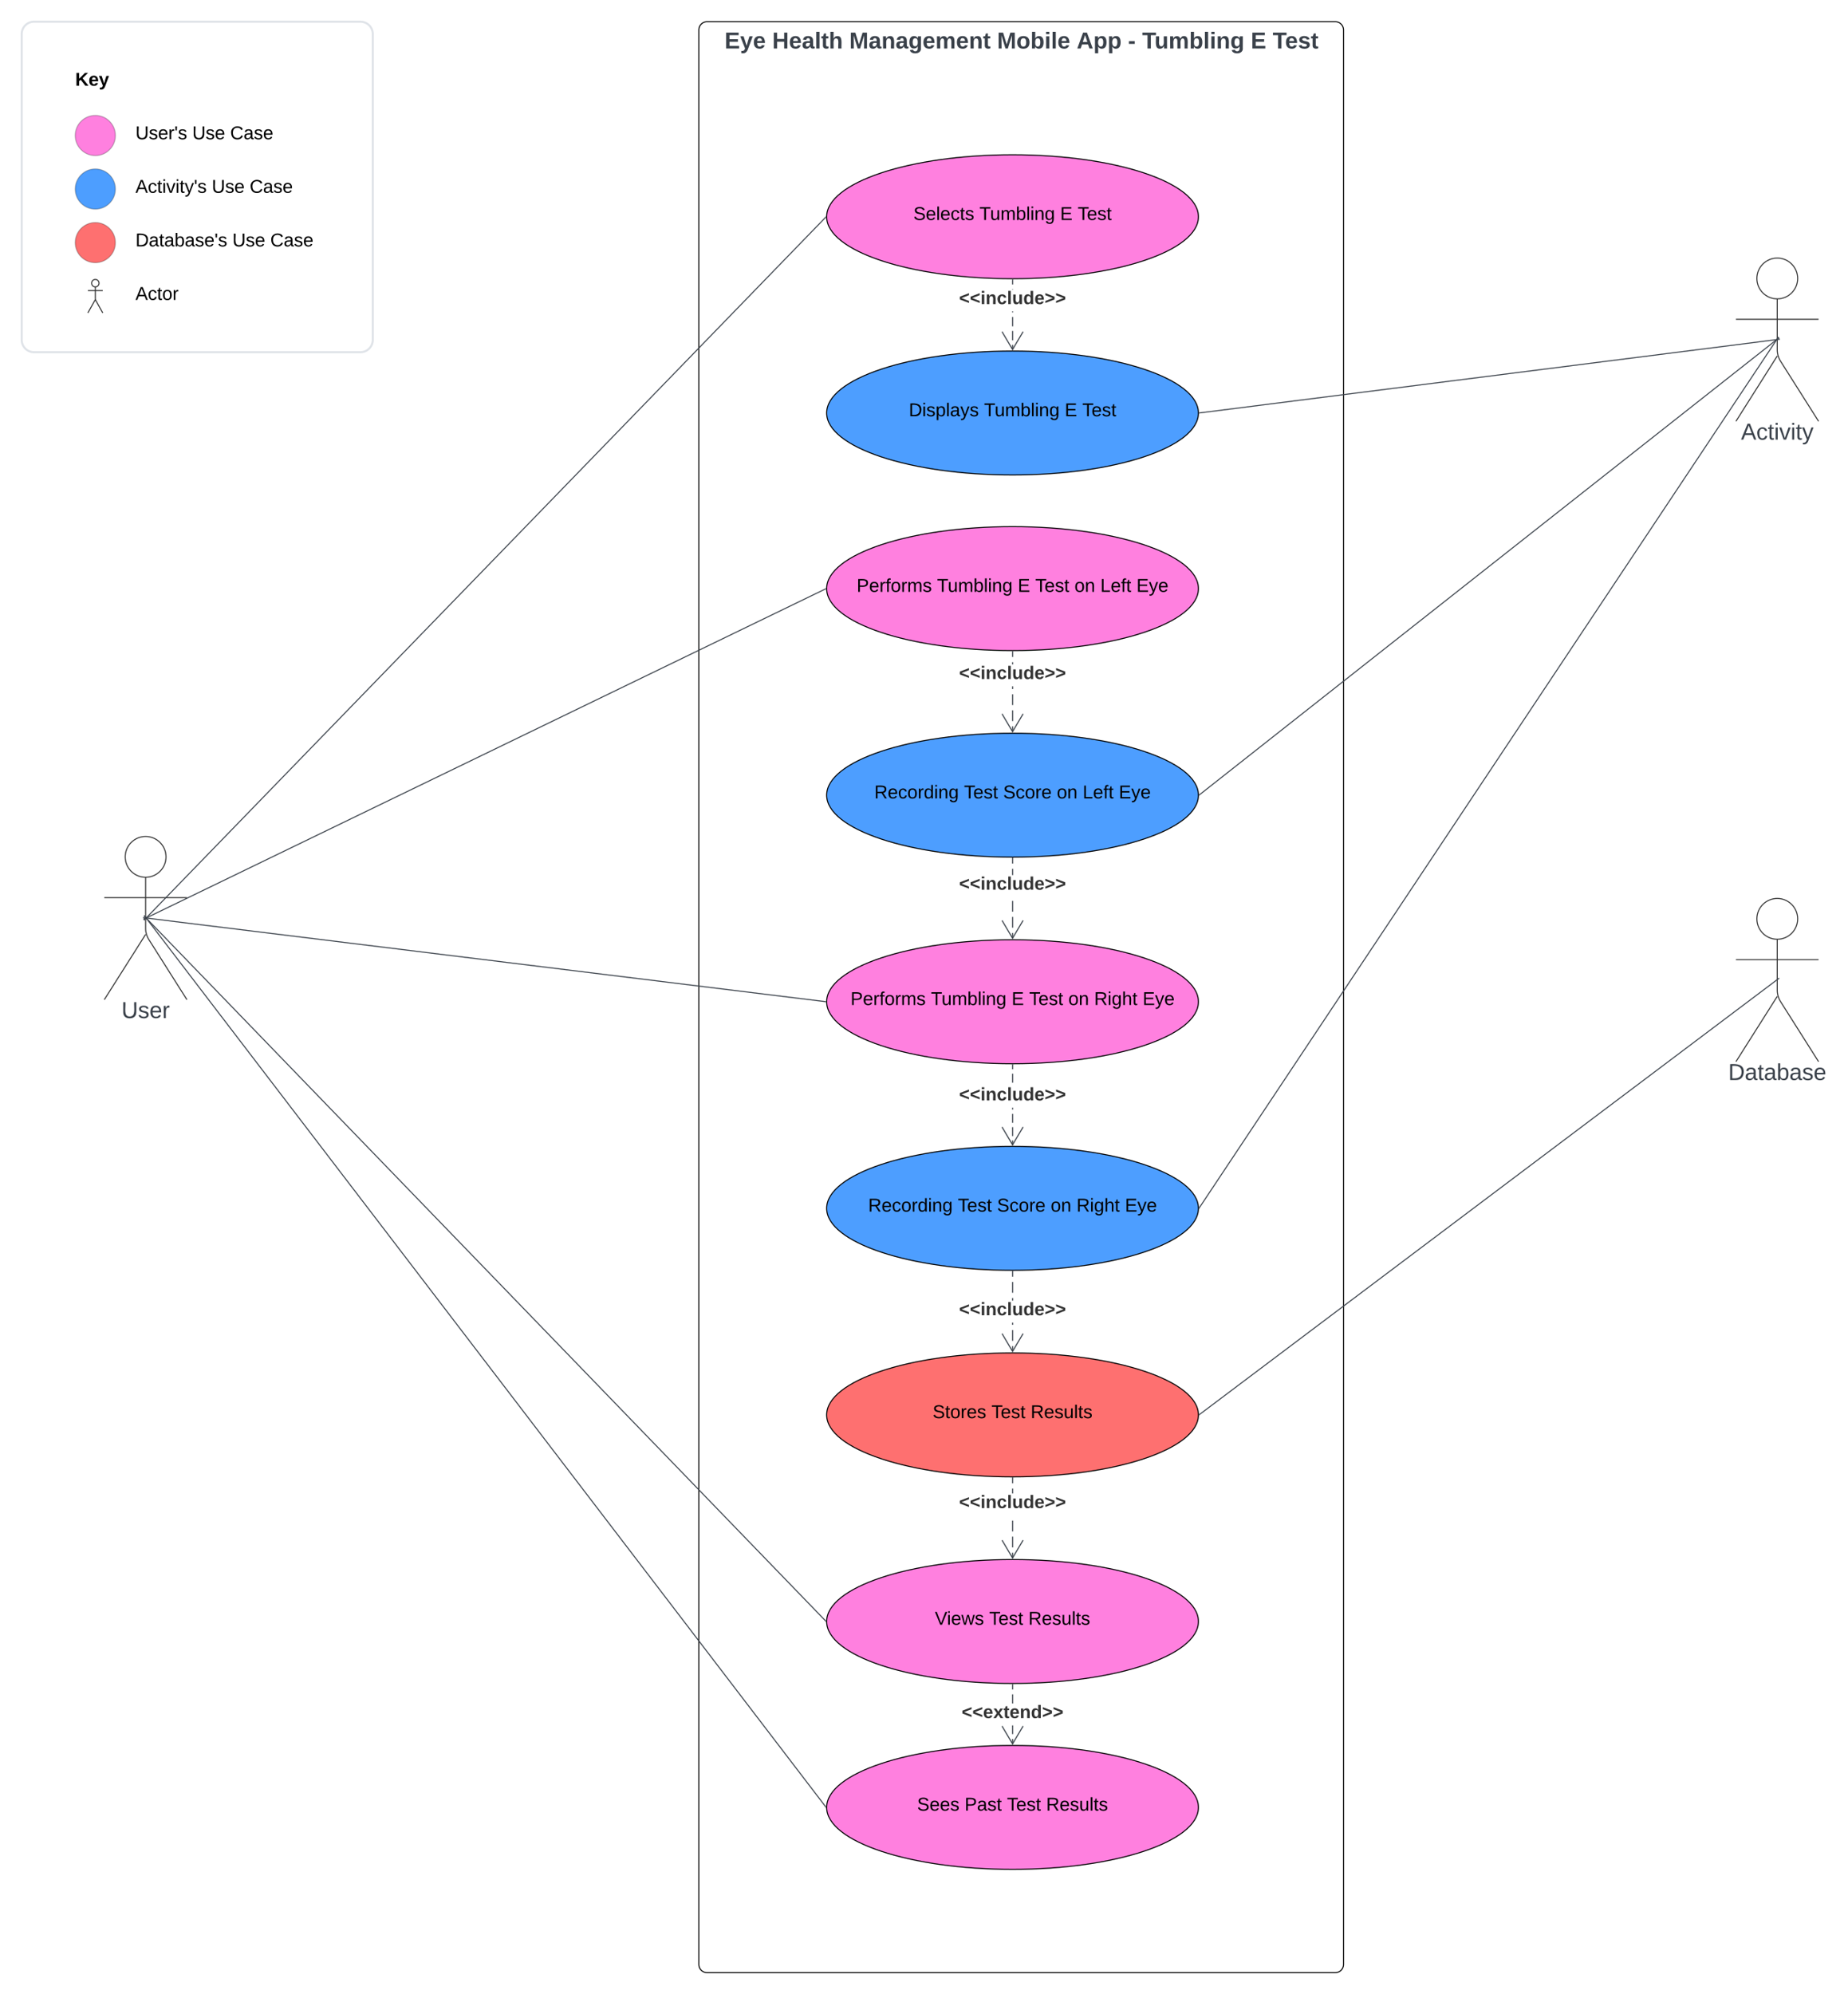 <svg xmlns="http://www.w3.org/2000/svg" xmlns:xlink="http://www.w3.org/1999/xlink" xmlns:lucid="lucid" width="1789.5" height="1930.36"><g transform="translate(961 609.858)" lucid:page-tab-id="v9V7kGgJf76E"><path d="M-1000-1000h2000v2500h-2000z" fill="#fff"/><path d="M-284.3-580.86a8 8 0 0 1 8-8H332a8 8 0 0 1 8 8V1292a8 8 0 0 1-8 8h-608.3a8 8 0 0 1-8-8z" stroke="#000" fill-opacity="0"/><use xlink:href="#a" transform="matrix(1,0,0,1,-276.286,-580.858) translate(16.962 17.956)"/><use xlink:href="#b" transform="matrix(1,0,0,1,-276.286,-580.858) translate(63.098 17.956)"/><use xlink:href="#c" transform="matrix(1,0,0,1,-276.286,-580.858) translate(137.725 17.956)"/><use xlink:href="#d" transform="matrix(1,0,0,1,-276.286,-580.858) translate(280.809 17.956)"/><use xlink:href="#e" transform="matrix(1,0,0,1,-276.286,-580.858) translate(357.93 17.956)"/><use xlink:href="#f" transform="matrix(1,0,0,1,-276.286,-580.858) translate(407.62 17.956)"/><use xlink:href="#g" transform="matrix(1,0,0,1,-276.286,-580.858) translate(421.273 17.956)"/><use xlink:href="#h" transform="matrix(1,0,0,1,-276.286,-580.858) translate(526.513 17.956)"/><use xlink:href="#i" transform="matrix(1,0,0,1,-276.286,-580.858) translate(547.71 17.956)"/><path d="M-800.25 219.75c0 10.9-8.84 19.75-19.75 19.75-10.9 0-19.75-8.84-19.75-19.75 0-10.9 8.84-19.75 19.75-19.75 10.9 0 19.75 8.84 19.75 19.75z" stroke="#333" fill="#fff"/><path d="M-820 239.5v49.3a20.7 20.7 0 0 0 3.2 11.07L-780 358m-40-63.2l-40 63.2m0-98.75h80" stroke="#333" fill="none"/><path d="M-860 206a6 6 0 0 1 6-6h68a6 6 0 0 1 6 6v168a6 6 0 0 1-6 6h-68a6 6 0 0 1-6-6z" fill="none"/><use xlink:href="#j" transform="matrix(1,0,0,1,-940,358) translate(96.605 17.778)"/><path d="M-940-576.86a12 12 0 0 1 12-12h316a12 12 0 0 1 12 12v296a12 12 0 0 1-12 12h-316a12 12 0 0 1-12-12z" stroke="#dfe3e8" stroke-width="2" fill="#fff"/><path d="M-849.26-478.67c0 10.74-8.7 19.45-19.44 19.45-10.74 0-19.45-8.7-19.45-19.45 0-10.74 8.7-19.44 19.45-19.44 10.74 0 19.44 8.7 19.44 19.43z" stroke="#000" stroke-opacity=".25" fill="#ff80df"/><path d="M-849.26-426.8c0 10.72-8.7 19.43-19.44 19.43-10.74 0-19.45-8.7-19.45-19.44 0-10.75 8.7-19.46 19.45-19.46 10.74 0 19.44 8.7 19.44 19.44z" stroke="#000" stroke-opacity=".25" fill="#4d9eff"/><path d="M-849.26-374.96c0 10.74-8.7 19.44-19.44 19.44-10.74 0-19.45-8.7-19.45-19.44 0-10.74 8.7-19.45 19.45-19.45 10.74 0 19.44 8.7 19.44 19.44z" stroke="#000" stroke-opacity=".25" fill="#fe7070"/><path d="M-865.1-335.7c0 1.98-1.6 3.6-3.6 3.6s-3.6-1.62-3.6-3.6c0-2 1.6-3.6 3.6-3.6s3.6 1.6 3.6 3.6z" stroke="#333" fill="#fff"/><path d="M-868.7-332.1v11.15c0 .75.16 1.38.52 2.03l6.68 12.02m-7.2-12.97l-7.2 12.97m0-21.6h14.4" stroke="#333" fill="none"/><path d="M-875.9-338.23c0-.6.48-1.08 1.08-1.08h12.24c.6 0 1.08.47 1.08 1.07v30.25c0 .6-.48 1.08-1.08 1.08h-12.24c-.6 0-1.08-.5-1.08-1.08z" fill="none"/><use xlink:href="#k" transform="matrix(1,0,0,1,-888.146,-549.967) translate(0 23.08)"/><use xlink:href="#l" transform="matrix(1,0,0,1,-829.811,-498.114) translate(0 23.08)"/><use xlink:href="#m" transform="matrix(1,0,0,1,-829.811,-498.114) translate(54.99 23.08)"/><use xlink:href="#n" transform="matrix(1,0,0,1,-829.811,-498.114) translate(91.733 23.08)"/><use xlink:href="#o" transform="matrix(1,0,0,1,-829.811,-446.26) translate(0 23.08)"/><use xlink:href="#m" transform="matrix(1,0,0,1,-829.811,-446.26) translate(73.883 23.08)"/><use xlink:href="#n" transform="matrix(1,0,0,1,-829.811,-446.26) translate(110.626 23.08)"/><use xlink:href="#p" transform="matrix(1,0,0,1,-829.811,-394.407) translate(0 23.08)"/><use xlink:href="#m" transform="matrix(1,0,0,1,-829.811,-394.407) translate(93.821 23.08)"/><use xlink:href="#n" transform="matrix(1,0,0,1,-829.811,-394.407) translate(130.564 23.08)"/><use xlink:href="#q" transform="matrix(1,0,0,1,-829.811,-342.553) translate(0 23.08)"/><path d="M-360-574a6 6 0 0 1 6-6h228a6 6 0 0 1 6 6v48a6 6 0 0 1-6 6h-228a6 6 0 0 1-6-6z" fill="none"/><path d="M779.75-340.25c0 10.9-8.84 19.75-19.75 19.75-10.9 0-19.75-8.84-19.75-19.75 0-10.9 8.84-19.75 19.75-19.75 10.9 0 19.75 8.84 19.75 19.75z" stroke="#333" fill="#fff"/><path d="M760-320.5v49.3a20.7 20.7 0 0 0 3.2 11.07L800-202m-40-63.2L720-202m0-98.75h80" stroke="#333" fill="none"/><path d="M720-354a6 6 0 0 1 6-6h68a6 6 0 0 1 6 6v168a6 6 0 0 1-6 6h-68a6 6 0 0 1-6-6z" fill="none"/><use xlink:href="#r" transform="matrix(1,0,0,1,640,-202) translate(84.877 17.778)"/><path d="M779.75 279.75c0 10.9-8.84 19.75-19.75 19.75-10.9 0-19.75-8.84-19.75-19.75 0-10.9 8.84-19.75 19.75-19.75 10.9 0 19.75 8.84 19.75 19.75z" stroke="#333" fill="#fff"/><path d="M760 299.5v49.3a20.7 20.7 0 0 0 3.2 11.07L800 418m-40-63.2L720 418m0-98.75h80" stroke="#333" fill="none"/><path d="M720 266a6 6 0 0 1 6-6h68a6 6 0 0 1 6 6v168a6 6 0 0 1-6 6h-68a6 6 0 0 1-6-6z" fill="none"/><use xlink:href="#s" transform="matrix(1,0,0,1,640,418) translate(72.5 17.778)"/><path d="M199.5-400c0 33.14-80.6 60-180 60s-180-26.86-180-60 80.6-60 180-60 180 26.86 180 60z" stroke="#000" fill="#ff80df"/><use xlink:href="#t" transform="matrix(1,0,0,1,-160.5,-460) translate(83.98 63.15)"/><use xlink:href="#u" transform="matrix(1,0,0,1,-160.5,-460) translate(147.93 63.15)"/><use xlink:href="#v" transform="matrix(1,0,0,1,-160.5,-460) translate(226.08 63.15)"/><use xlink:href="#w" transform="matrix(1,0,0,1,-160.5,-460) translate(243.08 63.15)"/><path d="M199.5-40c0 33.14-80.6 60-180 60s-180-26.86-180-60 80.6-60 180-60 180 26.86 180 60z" stroke="#000" fill="#ff80df"/><use xlink:href="#x" transform="matrix(1,0,0,1,-160.5,-100) translate(29.03 63.15)"/><use xlink:href="#u" transform="matrix(1,0,0,1,-160.5,-100) translate(106.88 63.15)"/><use xlink:href="#v" transform="matrix(1,0,0,1,-160.5,-100) translate(185.03 63.15)"/><use xlink:href="#y" transform="matrix(1,0,0,1,-160.5,-100) translate(202.03 63.15)"/><use xlink:href="#z" transform="matrix(1,0,0,1,-160.5,-100) translate(239.98 63.15)"/><use xlink:href="#A" transform="matrix(1,0,0,1,-160.5,-100) translate(264.98 63.15)"/><use xlink:href="#B" transform="matrix(1,0,0,1,-160.5,-100) translate(299.98 63.15)"/><path d="M199.5 160c0 33.14-80.6 60-180 60s-180-26.86-180-60 80.6-60 180-60 180 26.86 180 60z" stroke="#000" fill="#4d9eff"/><use xlink:href="#C" transform="matrix(1,0,0,1,-160.5,100) translate(46.13 63.15)"/><use xlink:href="#y" transform="matrix(1,0,0,1,-160.5,100) translate(132.98 63.15)"/><use xlink:href="#D" transform="matrix(1,0,0,1,-160.5,100) translate(170.93 63.15)"/><use xlink:href="#z" transform="matrix(1,0,0,1,-160.5,100) translate(222.88 63.15)"/><use xlink:href="#A" transform="matrix(1,0,0,1,-160.5,100) translate(247.88 63.15)"/><use xlink:href="#B" transform="matrix(1,0,0,1,-160.5,100) translate(282.88 63.15)"/><path d="M199.5 360c0 33.14-80.6 60-180 60s-180-26.86-180-60 80.6-60 180-60 180 26.86 180 60z" stroke="#000" fill="#ff80df"/><use xlink:href="#x" transform="matrix(1,0,0,1,-160.5,300) translate(23.08 63.15)"/><use xlink:href="#u" transform="matrix(1,0,0,1,-160.5,300) translate(100.93 63.15)"/><use xlink:href="#v" transform="matrix(1,0,0,1,-160.5,300) translate(179.08 63.15)"/><use xlink:href="#y" transform="matrix(1,0,0,1,-160.5,300) translate(196.08 63.15)"/><use xlink:href="#z" transform="matrix(1,0,0,1,-160.5,300) translate(234.03 63.15)"/><use xlink:href="#E" transform="matrix(1,0,0,1,-160.5,300) translate(259.03 63.15)"/><use xlink:href="#B" transform="matrix(1,0,0,1,-160.5,300) translate(305.93 63.15)"/><path d="M199.5 560c0 33.14-80.6 60-180 60s-180-26.86-180-60 80.6-60 180-60 180 26.86 180 60z" stroke="#000" fill="#4d9eff"/><use xlink:href="#C" transform="matrix(1,0,0,1,-160.5,500) translate(40.18 63.15)"/><use xlink:href="#y" transform="matrix(1,0,0,1,-160.5,500) translate(127.03 63.15)"/><use xlink:href="#D" transform="matrix(1,0,0,1,-160.5,500) translate(164.98 63.15)"/><use xlink:href="#z" transform="matrix(1,0,0,1,-160.5,500) translate(216.93 63.15)"/><use xlink:href="#E" transform="matrix(1,0,0,1,-160.5,500) translate(241.93 63.15)"/><use xlink:href="#B" transform="matrix(1,0,0,1,-160.5,500) translate(288.83 63.15)"/><path d="M199.5 760c0 33.14-80.6 60-180 60s-180-26.86-180-60 80.6-60 180-60 180 26.86 180 60z" stroke="#000" fill="#fe7070"/><use xlink:href="#F" transform="matrix(1,0,0,1,-160.5,700) translate(102.605 63.15)"/><use xlink:href="#y" transform="matrix(1,0,0,1,-160.5,700) translate(159.555 63.15)"/><use xlink:href="#G" transform="matrix(1,0,0,1,-160.5,700) translate(197.505 63.15)"/><path d="M199.5 960c0 33.14-80.6 60-180 60s-180-26.86-180-60 80.6-60 180-60 180 26.86 180 60z" stroke="#000" fill="#ff80df"/><use xlink:href="#H" transform="matrix(1,0,0,1,-160.5,900) translate(104.805 63.15)"/><use xlink:href="#y" transform="matrix(1,0,0,1,-160.5,900) translate(157.355 63.15)"/><use xlink:href="#G" transform="matrix(1,0,0,1,-160.5,900) translate(195.305 63.15)"/><path d="M199.5 1140c0 33.14-80.6 60-180 60s-180-26.86-180-60 80.6-60 180-60 180 26.86 180 60z" stroke="#000" fill="#ff80df"/><use xlink:href="#I" transform="matrix(1,0,0,1,-160.5,1080) translate(87.58 63.15)"/><use xlink:href="#J" transform="matrix(1,0,0,1,-160.5,1080) translate(133.58 63.15)"/><use xlink:href="#y" transform="matrix(1,0,0,1,-160.5,1080) translate(174.58 63.15)"/><use xlink:href="#G" transform="matrix(1,0,0,1,-160.5,1080) translate(212.53 63.15)"/><path d="M-819.15 278.57l657.8-678.2M-819.14 278.56l-2.45 2.52" stroke="#3a414a" fill="none"/><path d="M-161-400v.44l.02.26-.02.02-.72-.7.73-.75z" stroke="#3a414a" stroke-width=".05" fill="#3a414a"/><path d="M199.5-210c0 33.14-80.6 60-180 60s-180-26.86-180-60 80.6-60 180-60 180 26.86 180 60z" stroke="#000" fill="#4d9eff"/><use xlink:href="#K" transform="matrix(1,0,0,1,-160.5,-270) translate(79.53 63.15)"/><use xlink:href="#u" transform="matrix(1,0,0,1,-160.5,-270) translate(152.38 63.15)"/><use xlink:href="#v" transform="matrix(1,0,0,1,-160.5,-270) translate(230.53 63.15)"/><use xlink:href="#w" transform="matrix(1,0,0,1,-160.5,-270) translate(247.53 63.15)"/><path d="M20-271.4h-1v-4.52h1zm0-9.02h-1v-9h1zm0-13.52h-1v-9h1zm0-13.52h-1v-.87h1zm0-22.2h-1v-.33h1zm0-4.83h-1v-4.5h1z" stroke="#3a414a" stroke-width=".05" fill="#3a414a"/><path d="M19.5-339.5h.5v.5h-1v-.5z" fill="#3a414a"/><path d="M19.5-339.52h.52v.56h-1.04v-.58zm-.48.5h.96v-.46h-.96zM30.1-288.44L19.5-270.5 8.9-288.44l.85-.5 9.75 16.48 9.75-16.5z" stroke="#3a414a" stroke-width=".05" fill="#3a414a"/><use xlink:href="#L" transform="matrix(1,0,0,1,-32.278,-329.667) translate(0 14.222)"/><path d="M759-281l-558.5 70.94M759-281l3.48-.45" stroke="#3a414a" fill="none"/><path d="M200.57-209.57l-.58.07v-1l.45-.06z" stroke="#3a414a" stroke-width=".05" fill="#3a414a"/><path d="M-819.05 278.7l657.6-318.48M-819.04 278.7l-3.16 1.54" stroke="#3a414a" fill="none"/><path d="M-161-40v.54l-.24.13-.44-.9.7-.33z" stroke="#3a414a" stroke-width=".05" fill="#3a414a"/><path d="M-819 279l657.5 80.94M-819 279l-3.48-.44" stroke="#3a414a" fill="none"/><path d="M-161 359.5v1l-.57-.07.12-1z" stroke="#3a414a" stroke-width=".05" fill="#3a414a"/><path d="M-819.15 279.3l657.8 680.34M-819.14 279.3l-2.45-2.53" stroke="#3a414a" fill="none"/><path d="M-161 959.3v1.14l.02.3-.74-.76.72-.7z" stroke="#3a414a" stroke-width=".05" fill="#3a414a"/><path d="M-819.2 279.33l657.9 860.27M-819.2 279.34l-2.12-2.8" stroke="#3a414a" fill="none"/><path d="M-161 1140v.44l.02.4-.73-.94.7-.56z" stroke="#3a414a" stroke-width=".05" fill="#3a414a"/><path d="M759.1-280.76L200.4 159.7M759.1-280.75l2.76-2.18" stroke="#3a414a" fill="none"/><path d="M200.7 160.07l-.7.58v-1.29l.1-.07z" stroke="#3a414a" stroke-width=".05" fill="#3a414a"/><path d="M759.22-280.65L200.28 559.58M759.22-280.64l1.94-2.93" stroke="#3a414a" fill="none"/><path d="M200.7 559.85l-.72 1.1v-.07l.02-.88v-.62z" stroke="#3a414a" stroke-width=".05" fill="#3a414a"/><path d="M759.1 339.23L200.4 759.7M759.1 339.24l2.8-2.1" stroke="#3a414a" fill="none"/><path d="M200.7 760.1l-.7.54v-1.26l.1-.1zM20 98.6h-1V93.4h1zm0-10.35h-1V77.9h1zm0-15.52h-1V62.38h1zm0-15.52h-1v-2.53h1zm0-23.87h-1v-1.98h1zm0-7.16h-1V21h1z" stroke="#3a414a" stroke-width=".05" fill="#3a414a"/><path d="M19.5 20.5h.5v.5h-1v-.5z" fill="#3a414a"/><path d="M19.5 20.48h.52v.56h-1.04v-.58zm-.48.5h.96v-.46h-.96zM30.1 81.56L19.5 99.5 8.9 81.56l.85-.5 9.75 16.48 9.75-16.5z" stroke="#3a414a" stroke-width=".05" fill="#3a414a"/><g><use xlink:href="#L" transform="matrix(1,0,0,1,-32.278,33.333) translate(0 14.222)"/></g><path d="M20 498.6h-1v-4.3h1zm0-8.6h-1v-8.56h1zm0-12.85h-1v-8.57h1zm0-12.86h-1v-1.63h1zm0-25.97h-1v-8.66h1zm0-13h-1V421h1z" stroke="#3a414a" stroke-width=".05" fill="#3a414a"/><path d="M19.5 420.5h.5v.5h-1v-.5z" fill="#3a414a"/><path d="M19.5 420.48h.52v.56h-1.04v-.58zm-.48.5h.96v-.46h-.96zM30.1 481.56L19.5 499.5 8.9 481.56l.85-.5 9.75 16.48 9.75-16.5z" stroke="#3a414a" stroke-width=".05" fill="#3a414a"/><g><use xlink:href="#L" transform="matrix(1,0,0,1,-32.278,441.333) translate(0 14.222)"/></g><path d="M20 698.6h-1v-5.18h1zm0-10.36h-1V677.9h1zm0-15.5h-1v-2.07h1zm0-23.4h-1v-2.48h1zm0-7.65h-1v-10.36h1zm0-15.53h-1V621h1z" stroke="#3a414a" stroke-width=".05" fill="#3a414a"/><path d="M19.5 620.5h.5v.5h-1v-.5z" fill="#3a414a"/><path d="M19.5 620.48h.52v.56h-1.04v-.58zm-.48.5h.96v-.46h-.96zM30.1 681.56L19.5 699.5 8.9 681.56l.85-.5 9.75 16.48 9.75-16.5z" stroke="#3a414a" stroke-width=".05" fill="#3a414a"/><g><use xlink:href="#L" transform="matrix(1,0,0,1,-32.278,649.333) translate(0 14.222)"/></g><path d="M20 298.6h-1v-5.18h1zm0-10.36h-1V277.9h1zm0-15.5h-1v-10.36h1zm0-35.4h-1v-6h1zm0-11.17h-1V221h1z" stroke="#3a414a" stroke-width=".05" fill="#3a414a"/><path d="M19.5 220.5h.5v.5h-1v-.5z" fill="#3a414a"/><path d="M19.5 220.47h.52v.57h-1.04v-.58zm-.48.52h.96v-.48h-.96zM30.1 281.56L19.5 299.5 8.9 281.56l.85-.5 9.75 16.48 9.75-16.5z" stroke="#3a414a" stroke-width=".05" fill="#3a414a"/><g><use xlink:href="#L" transform="matrix(1,0,0,1,-32.278,237.333) translate(0 14.222)"/></g><path d="M20 898.6h-1v-5.18h1zm0-10.36h-1V877.9h1zm0-15.5h-1v-10.36h1zM20 836h-1v-4.65h1zm0-9.83h-1V821h1z" stroke="#3a414a" stroke-width=".05" fill="#3a414a"/><path d="M19.5 820.5h.5v.5h-1v-.5z" fill="#3a414a"/><path d="M19.5 820.48h.52v.56h-1.04v-.58zm-.48.5h.96v-.46h-.96zM30.1 881.56L19.5 899.5 8.9 881.56l.85-.5 9.75 16.48 9.75-16.5z" stroke="#3a414a" stroke-width=".05" fill="#3a414a"/><g><use xlink:href="#L" transform="matrix(1,0,0,1,-32.278,836) translate(0 14.222)"/></g><path d="M20 1078.6h-1v-4.8h1zm0-9.6h-1v-8.33h1zm0-29.67h-1v-8.73h1zm0-13.53h-1v-4.8h1z" stroke="#3a414a" stroke-width=".05" fill="#3a414a"/><path d="M19.5 1020.5h.5v.5h-1v-.5z" fill="#3a414a"/><path d="M19.5 1020.48h.52v.56h-1.04v-.58zm-.48.5h.96v-.46h-.96zM30.1 1061.56l-10.6 17.94-10.6-17.94.85-.5 9.75 16.48 9.75-16.5z" stroke="#3a414a" stroke-width=".05" fill="#3a414a"/><g><use xlink:href="#M" transform="matrix(1,0,0,1,-29.809,1039.333) translate(0 14.222)"/></g><defs><path fill="#3a414a" d="M24 0v-248h195v40H76v63h132v40H76v65h150V0H24" id="N"/><path fill="#3a414a" d="M123 10C108 53 80 86 19 72V37c35 8 53-11 59-39L3-190h52l48 148c12-52 28-100 44-148h51" id="O"/><path fill="#3a414a" d="M185-48c-13 30-37 53-82 52C43 2 14-33 14-96s30-98 90-98c62 0 83 45 84 108H66c0 31 8 55 39 56 18 0 30-7 34-22zm-45-69c5-46-57-63-70-21-2 6-4 13-4 21h74" id="P"/><g id="a"><use transform="matrix(0.062,0,0,0.062,0,0)" xlink:href="#N"/><use transform="matrix(0.062,0,0,0.062,14.963,0)" xlink:href="#O"/><use transform="matrix(0.062,0,0,0.062,27.432,0)" xlink:href="#P"/></g><path fill="#3a414a" d="M186 0v-106H76V0H24v-248h52v99h110v-99h50V0h-50" id="Q"/><path fill="#3a414a" d="M133-34C117-15 103 5 69 4 32 3 11-16 11-54c-1-60 55-63 116-61 1-26-3-47-28-47-18 1-26 9-28 27l-52-2c7-38 36-58 82-57s74 22 75 68l1 82c-1 14 12 18 25 15v27c-30 8-71 5-69-32zm-48 3c29 0 43-24 42-57-32 0-66-3-65 30 0 17 8 27 23 27" id="R"/><path fill="#3a414a" d="M25 0v-261h50V0H25" id="S"/><path fill="#3a414a" d="M115-3C79 11 28 4 28-45v-112H4v-33h27l15-45h31v45h36v33H77v99c-1 23 16 31 38 25v30" id="T"/><path fill="#3a414a" d="M114-157C55-157 80-60 75 0H25v-261h50l-1 109c12-26 28-41 61-42 86-1 58 113 63 194h-50c-7-57 23-157-34-157" id="U"/><g id="b"><use transform="matrix(0.062,0,0,0.062,0,0)" xlink:href="#Q"/><use transform="matrix(0.062,0,0,0.062,16.148,0)" xlink:href="#P"/><use transform="matrix(0.062,0,0,0.062,28.617,0)" xlink:href="#R"/><use transform="matrix(0.062,0,0,0.062,41.086,0)" xlink:href="#S"/><use transform="matrix(0.062,0,0,0.062,47.32,0)" xlink:href="#T"/><use transform="matrix(0.062,0,0,0.062,54.74,0)" xlink:href="#U"/></g><path fill="#3a414a" d="M230 0l2-204L168 0h-37L68-204 70 0H24v-248h70l56 185 57-185h69V0h-46" id="V"/><path fill="#3a414a" d="M135-194c87-1 58 113 63 194h-50c-7-57 23-157-34-157-59 0-34 97-39 157H25l-1-190h47c2 12-1 28 3 38 12-26 28-41 61-42" id="W"/><path fill="#3a414a" d="M195-6C206 82 75 100 31 46c-4-6-6-13-8-21l49-6c3 16 16 24 34 25 40 0 42-37 40-79-11 22-30 35-61 35-53 0-70-43-70-97 0-56 18-96 73-97 30 0 46 14 59 34l2-30h47zm-90-29c32 0 41-27 41-63 0-35-9-62-40-62-32 0-39 29-40 63 0 36 9 62 39 62" id="X"/><path fill="#3a414a" d="M220-157c-53 9-28 100-34 157h-49v-107c1-27-5-49-29-50C55-147 81-57 75 0H25l-1-190h47c2 12-1 28 3 38 10-53 101-56 108 0 13-22 24-43 59-42 82 1 51 116 57 194h-49v-107c-1-25-5-48-29-50" id="Y"/><g id="c"><use transform="matrix(0.062,0,0,0.062,0,0)" xlink:href="#V"/><use transform="matrix(0.062,0,0,0.062,18.641,0)" xlink:href="#R"/><use transform="matrix(0.062,0,0,0.062,31.11,0)" xlink:href="#W"/><use transform="matrix(0.062,0,0,0.062,44.764,0)" xlink:href="#R"/><use transform="matrix(0.062,0,0,0.062,57.233,0)" xlink:href="#X"/><use transform="matrix(0.062,0,0,0.062,70.887,0)" xlink:href="#P"/><use transform="matrix(0.062,0,0,0.062,83.356,0)" xlink:href="#Y"/><use transform="matrix(0.062,0,0,0.062,103.307,0)" xlink:href="#P"/><use transform="matrix(0.062,0,0,0.062,115.776,0)" xlink:href="#W"/><use transform="matrix(0.062,0,0,0.062,129.43,0)" xlink:href="#T"/></g><path fill="#3a414a" d="M110-194c64 0 96 36 96 99 0 64-35 99-97 99-61 0-95-36-95-99 0-62 34-99 96-99zm-1 164c35 0 45-28 45-65 0-40-10-65-43-65-34 0-45 26-45 65 0 36 10 65 43 65" id="Z"/><path fill="#3a414a" d="M135-194c52 0 70 43 70 98 0 56-19 99-73 100-30 1-46-15-58-35L72 0H24l1-261h50v104c11-23 29-37 60-37zM114-30c31 0 40-27 40-66 0-37-7-63-39-63s-41 28-41 65c0 36 8 64 40 64" id="aa"/><path fill="#3a414a" d="M25-224v-37h50v37H25zM25 0v-190h50V0H25" id="ab"/><g id="d"><use transform="matrix(0.062,0,0,0.062,0,0)" xlink:href="#V"/><use transform="matrix(0.062,0,0,0.062,18.641,0)" xlink:href="#Z"/><use transform="matrix(0.062,0,0,0.062,32.295,0)" xlink:href="#aa"/><use transform="matrix(0.062,0,0,0.062,45.949,0)" xlink:href="#ab"/><use transform="matrix(0.062,0,0,0.062,52.183,0)" xlink:href="#S"/><use transform="matrix(0.062,0,0,0.062,58.418,0)" xlink:href="#P"/></g><path fill="#3a414a" d="M199 0l-22-63H83L61 0H9l90-248h61L250 0h-51zm-33-102l-36-108c-10 38-24 72-36 108h72" id="ac"/><path fill="#3a414a" d="M135-194c53 0 70 44 70 98 0 56-19 98-73 100-31 1-45-17-59-34 3 33 2 69 2 105H25l-1-265h48c2 10 0 23 3 31 11-24 29-35 60-35zM114-30c33 0 39-31 40-66 0-38-9-64-40-64-56 0-55 130 0 130" id="ad"/><g id="e"><use transform="matrix(0.062,0,0,0.062,0,0)" xlink:href="#ac"/><use transform="matrix(0.062,0,0,0.062,16.148,0)" xlink:href="#ad"/><use transform="matrix(0.062,0,0,0.062,29.801,0)" xlink:href="#ad"/></g><path fill="#3a414a" d="M14-72v-43h91v43H14" id="ae"/><use transform="matrix(0.062,0,0,0.062,0,0)" xlink:href="#ae" id="f"/><path fill="#3a414a" d="M136-208V0H84v-208H4v-40h212v40h-80" id="af"/><path fill="#3a414a" d="M85 4C-2 5 27-109 22-190h50c7 57-23 150 33 157 60-5 35-97 40-157h50l1 190h-47c-2-12 1-28-3-38-12 25-28 42-61 42" id="ag"/><g id="g"><use transform="matrix(0.062,0,0,0.062,0,0)" xlink:href="#af"/><use transform="matrix(0.062,0,0,0.062,11.97,0)" xlink:href="#ag"/><use transform="matrix(0.062,0,0,0.062,25.624,0)" xlink:href="#Y"/><use transform="matrix(0.062,0,0,0.062,45.575,0)" xlink:href="#aa"/><use transform="matrix(0.062,0,0,0.062,59.228,0)" xlink:href="#S"/><use transform="matrix(0.062,0,0,0.062,65.463,0)" xlink:href="#ab"/><use transform="matrix(0.062,0,0,0.062,71.698,0)" xlink:href="#W"/><use transform="matrix(0.062,0,0,0.062,85.351,0)" xlink:href="#X"/></g><use transform="matrix(0.062,0,0,0.062,0,0)" xlink:href="#N" id="h"/><path fill="#3a414a" d="M137-138c1-29-70-34-71-4 15 46 118 7 119 86 1 83-164 76-172 9l43-7c4 19 20 25 44 25 33 8 57-30 24-41C81-84 22-81 20-136c-2-80 154-74 161-7" id="ah"/><g id="i"><use transform="matrix(0.062,0,0,0.062,0,0)" xlink:href="#af"/><use transform="matrix(0.062,0,0,0.062,11.97,0)" xlink:href="#P"/><use transform="matrix(0.062,0,0,0.062,24.44,0)" xlink:href="#ah"/><use transform="matrix(0.062,0,0,0.062,36.909,0)" xlink:href="#T"/></g><path fill="#3a414a" d="M232-93c-1 65-40 97-104 97C67 4 28-28 28-90v-158h33c8 89-33 224 67 224 102 0 64-133 71-224h33v155" id="ai"/><path fill="#3a414a" d="M135-143c-3-34-86-38-87 0 15 53 115 12 119 90S17 21 10-45l28-5c4 36 97 45 98 0-10-56-113-15-118-90-4-57 82-63 122-42 12 7 21 19 24 35" id="aj"/><path fill="#3a414a" d="M100-194c63 0 86 42 84 106H49c0 40 14 67 53 68 26 1 43-12 49-29l28 8c-11 28-37 45-77 45C44 4 14-33 15-96c1-61 26-98 85-98zm52 81c6-60-76-77-97-28-3 7-6 17-6 28h103" id="ak"/><path fill="#3a414a" d="M114-163C36-179 61-72 57 0H25l-1-190h30c1 12-1 29 2 39 6-27 23-49 58-41v29" id="al"/><g id="j"><use transform="matrix(0.062,0,0,0.062,0,0)" xlink:href="#ai"/><use transform="matrix(0.062,0,0,0.062,15.988,0)" xlink:href="#aj"/><use transform="matrix(0.062,0,0,0.062,27.099,0)" xlink:href="#ak"/><use transform="matrix(0.062,0,0,0.062,39.444,0)" xlink:href="#al"/></g><path d="M195 0l-88-114-31 24V0H24v-248h52v113l112-113h60L142-143 257 0h-62" id="am"/><path d="M185-48c-13 30-37 53-82 52C43 2 14-33 14-96s30-98 90-98c62 0 83 45 84 108H66c0 31 8 55 39 56 18 0 30-7 34-22zm-45-69c5-46-57-63-70-21-2 6-4 13-4 21h74" id="an"/><path d="M123 10C108 53 80 86 19 72V37c35 8 53-11 59-39L3-190h52l48 148c12-52 28-100 44-148h51" id="ao"/><g id="k"><use transform="matrix(0.05,0,0,0.05,0,0)" xlink:href="#am"/><use transform="matrix(0.05,0,0,0.05,12.877,0)" xlink:href="#an"/><use transform="matrix(0.05,0,0,0.05,22.821,0)" xlink:href="#ao"/></g><path d="M232-93c-1 65-40 97-104 97C67 4 28-28 28-90v-158h33c8 89-33 224 67 224 102 0 64-133 71-224h33v155" id="ap"/><path d="M135-143c-3-34-86-38-87 0 15 53 115 12 119 90S17 21 10-45l28-5c4 36 97 45 98 0-10-56-113-15-118-90-4-57 82-63 122-42 12 7 21 19 24 35" id="aq"/><path d="M100-194c63 0 86 42 84 106H49c0 40 14 67 53 68 26 1 43-12 49-29l28 8c-11 28-37 45-77 45C44 4 14-33 15-96c1-61 26-98 85-98zm52 81c6-60-76-77-97-28-3 7-6 17-6 28h103" id="ar"/><path d="M114-163C36-179 61-72 57 0H25l-1-190h30c1 12-1 29 2 39 6-27 23-49 58-41v29" id="as"/><path d="M47-170H22l-4-78h33" id="at"/><g id="l"><use transform="matrix(0.05,0,0,0.05,0,0)" xlink:href="#ap"/><use transform="matrix(0.05,0,0,0.05,12.877,0)" xlink:href="#aq"/><use transform="matrix(0.05,0,0,0.05,21.827,0)" xlink:href="#ar"/><use transform="matrix(0.05,0,0,0.05,31.771,0)" xlink:href="#as"/><use transform="matrix(0.05,0,0,0.05,37.688,0)" xlink:href="#at"/><use transform="matrix(0.05,0,0,0.05,41.068,0)" xlink:href="#aq"/></g><g id="m"><use transform="matrix(0.05,0,0,0.05,0,0)" xlink:href="#ap"/><use transform="matrix(0.05,0,0,0.05,12.877,0)" xlink:href="#aq"/><use transform="matrix(0.05,0,0,0.05,21.827,0)" xlink:href="#ar"/></g><path d="M212-179c-10-28-35-45-73-45-59 0-87 40-87 99 0 60 29 101 89 101 43 0 62-24 78-52l27 14C228-24 195 4 139 4 59 4 22-46 18-125c-6-104 99-153 187-111 19 9 31 26 39 46" id="au"/><path d="M141-36C126-15 110 5 73 4 37 3 15-17 15-53c-1-64 63-63 125-63 3-35-9-54-41-54-24 1-41 7-42 31l-33-3c5-37 33-52 76-52 45 0 72 20 72 64v82c-1 20 7 32 28 27v20c-31 9-61-2-59-35zM48-53c0 20 12 33 32 33 41-3 63-29 60-74-43 2-92-5-92 41" id="av"/><g id="n"><use transform="matrix(0.05,0,0,0.05,0,0)" xlink:href="#au"/><use transform="matrix(0.05,0,0,0.05,12.877,0)" xlink:href="#av"/><use transform="matrix(0.05,0,0,0.05,22.821,0)" xlink:href="#aq"/><use transform="matrix(0.05,0,0,0.05,31.771,0)" xlink:href="#ar"/></g><path d="M205 0l-28-72H64L36 0H1l101-248h38L239 0h-34zm-38-99l-47-123c-12 45-31 82-46 123h93" id="aw"/><path d="M96-169c-40 0-48 33-48 73s9 75 48 75c24 0 41-14 43-38l32 2c-6 37-31 61-74 61-59 0-76-41-82-99-10-93 101-131 147-64 4 7 5 14 7 22l-32 3c-4-21-16-35-41-35" id="ax"/><path d="M59-47c-2 24 18 29 38 22v24C64 9 27 4 27-40v-127H5v-23h24l9-43h21v43h35v23H59v120" id="ay"/><path d="M24-231v-30h32v30H24zM24 0v-190h32V0H24" id="az"/><path d="M108 0H70L1-190h34L89-25l56-165h34" id="aA"/><path d="M179-190L93 31C79 59 56 82 12 73V49c39 6 53-20 64-50L1-190h34L92-34l54-156h33" id="aB"/><g id="o"><use transform="matrix(0.05,0,0,0.05,0,0)" xlink:href="#aw"/><use transform="matrix(0.05,0,0,0.05,11.933,0)" xlink:href="#ax"/><use transform="matrix(0.05,0,0,0.05,20.882,0)" xlink:href="#ay"/><use transform="matrix(0.05,0,0,0.05,25.854,0)" xlink:href="#az"/><use transform="matrix(0.05,0,0,0.05,29.782,0)" xlink:href="#aA"/><use transform="matrix(0.05,0,0,0.05,38.732,0)" xlink:href="#az"/><use transform="matrix(0.05,0,0,0.05,42.659,0)" xlink:href="#ay"/><use transform="matrix(0.05,0,0,0.05,47.631,0)" xlink:href="#aB"/><use transform="matrix(0.05,0,0,0.05,56.581,0)" xlink:href="#at"/><use transform="matrix(0.05,0,0,0.05,59.962,0)" xlink:href="#aq"/></g><path d="M30-248c118-7 216 8 213 122C240-48 200 0 122 0H30v-248zM63-27c89 8 146-16 146-99s-60-101-146-95v194" id="aC"/><path d="M115-194c53 0 69 39 70 98 0 66-23 100-70 100C84 3 66-7 56-30L54 0H23l1-261h32v101c10-23 28-34 59-34zm-8 174c40 0 45-34 45-75 0-40-5-75-45-74-42 0-51 32-51 76 0 43 10 73 51 73" id="aD"/><g id="p"><use transform="matrix(0.05,0,0,0.05,0,0)" xlink:href="#aC"/><use transform="matrix(0.05,0,0,0.05,12.877,0)" xlink:href="#av"/><use transform="matrix(0.05,0,0,0.05,22.821,0)" xlink:href="#ay"/><use transform="matrix(0.05,0,0,0.05,27.793,0)" xlink:href="#av"/><use transform="matrix(0.05,0,0,0.05,37.737,0)" xlink:href="#aD"/><use transform="matrix(0.05,0,0,0.05,47.681,0)" xlink:href="#av"/><use transform="matrix(0.05,0,0,0.05,57.625,0)" xlink:href="#aq"/><use transform="matrix(0.05,0,0,0.05,66.575,0)" xlink:href="#ar"/><use transform="matrix(0.05,0,0,0.05,76.519,0)" xlink:href="#at"/><use transform="matrix(0.05,0,0,0.05,79.9,0)" xlink:href="#aq"/></g><path d="M100-194c62-1 85 37 85 99 1 63-27 99-86 99S16-35 15-95c0-66 28-99 85-99zM99-20c44 1 53-31 53-75 0-43-8-75-51-75s-53 32-53 75 10 74 51 75" id="aE"/><g id="q"><use transform="matrix(0.05,0,0,0.05,0,0)" xlink:href="#aw"/><use transform="matrix(0.05,0,0,0.05,11.933,0)" xlink:href="#ax"/><use transform="matrix(0.05,0,0,0.05,20.882,0)" xlink:href="#ay"/><use transform="matrix(0.05,0,0,0.05,25.854,0)" xlink:href="#aE"/><use transform="matrix(0.05,0,0,0.05,35.798,0)" xlink:href="#as"/></g><path fill="#3a414a" d="M205 0l-28-72H64L36 0H1l101-248h38L239 0h-34zm-38-99l-47-123c-12 45-31 82-46 123h93" id="aF"/><path fill="#3a414a" d="M96-169c-40 0-48 33-48 73s9 75 48 75c24 0 41-14 43-38l32 2c-6 37-31 61-74 61-59 0-76-41-82-99-10-93 101-131 147-64 4 7 5 14 7 22l-32 3c-4-21-16-35-41-35" id="aG"/><path fill="#3a414a" d="M59-47c-2 24 18 29 38 22v24C64 9 27 4 27-40v-127H5v-23h24l9-43h21v43h35v23H59v120" id="aH"/><path fill="#3a414a" d="M24-231v-30h32v30H24zM24 0v-190h32V0H24" id="aI"/><path fill="#3a414a" d="M108 0H70L1-190h34L89-25l56-165h34" id="aJ"/><path fill="#3a414a" d="M179-190L93 31C79 59 56 82 12 73V49c39 6 53-20 64-50L1-190h34L92-34l54-156h33" id="aK"/><g id="r"><use transform="matrix(0.062,0,0,0.062,0,0)" xlink:href="#aF"/><use transform="matrix(0.062,0,0,0.062,14.815,0)" xlink:href="#aG"/><use transform="matrix(0.062,0,0,0.062,25.926,0)" xlink:href="#aH"/><use transform="matrix(0.062,0,0,0.062,32.099,0)" xlink:href="#aI"/><use transform="matrix(0.062,0,0,0.062,36.975,0)" xlink:href="#aJ"/><use transform="matrix(0.062,0,0,0.062,48.086,0)" xlink:href="#aI"/><use transform="matrix(0.062,0,0,0.062,52.963,0)" xlink:href="#aH"/><use transform="matrix(0.062,0,0,0.062,59.136,0)" xlink:href="#aK"/></g><path fill="#3a414a" d="M30-248c118-7 216 8 213 122C240-48 200 0 122 0H30v-248zM63-27c89 8 146-16 146-99s-60-101-146-95v194" id="aL"/><path fill="#3a414a" d="M141-36C126-15 110 5 73 4 37 3 15-17 15-53c-1-64 63-63 125-63 3-35-9-54-41-54-24 1-41 7-42 31l-33-3c5-37 33-52 76-52 45 0 72 20 72 64v82c-1 20 7 32 28 27v20c-31 9-61-2-59-35zM48-53c0 20 12 33 32 33 41-3 63-29 60-74-43 2-92-5-92 41" id="aM"/><path fill="#3a414a" d="M115-194c53 0 69 39 70 98 0 66-23 100-70 100C84 3 66-7 56-30L54 0H23l1-261h32v101c10-23 28-34 59-34zm-8 174c40 0 45-34 45-75 0-40-5-75-45-74-42 0-51 32-51 76 0 43 10 73 51 73" id="aN"/><g id="s"><use transform="matrix(0.062,0,0,0.062,0,0)" xlink:href="#aL"/><use transform="matrix(0.062,0,0,0.062,15.988,0)" xlink:href="#aM"/><use transform="matrix(0.062,0,0,0.062,28.333,0)" xlink:href="#aH"/><use transform="matrix(0.062,0,0,0.062,34.506,0)" xlink:href="#aM"/><use transform="matrix(0.062,0,0,0.062,46.852,0)" xlink:href="#aN"/><use transform="matrix(0.062,0,0,0.062,59.198,0)" xlink:href="#aM"/><use transform="matrix(0.062,0,0,0.062,71.543,0)" xlink:href="#aj"/><use transform="matrix(0.062,0,0,0.062,82.654,0)" xlink:href="#ak"/></g><path d="M185-189c-5-48-123-54-124 2 14 75 158 14 163 119 3 78-121 87-175 55-17-10-28-26-33-46l33-7c5 56 141 63 141-1 0-78-155-14-162-118-5-82 145-84 179-34 5 7 8 16 11 25" id="aO"/><path d="M24 0v-261h32V0H24" id="aP"/><g id="t"><use transform="matrix(0.05,0,0,0.05,0,0)" xlink:href="#aO"/><use transform="matrix(0.05,0,0,0.05,12,0)" xlink:href="#ar"/><use transform="matrix(0.05,0,0,0.05,22,0)" xlink:href="#aP"/><use transform="matrix(0.05,0,0,0.05,25.95,0)" xlink:href="#ar"/><use transform="matrix(0.05,0,0,0.05,35.95,0)" xlink:href="#ax"/><use transform="matrix(0.05,0,0,0.05,44.95,0)" xlink:href="#ay"/><use transform="matrix(0.05,0,0,0.05,49.95,0)" xlink:href="#aq"/></g><path d="M127-220V0H93v-220H8v-28h204v28h-85" id="aQ"/><path d="M84 4C-5 8 30-112 23-190h32v120c0 31 7 50 39 49 72-2 45-101 50-169h31l1 190h-30c-1-10 1-25-2-33-11 22-28 36-60 37" id="aR"/><path d="M210-169c-67 3-38 105-44 169h-31v-121c0-29-5-50-35-48C34-165 62-65 56 0H25l-1-190h30c1 10-1 24 2 32 10-44 99-50 107 0 11-21 27-35 58-36 85-2 47 119 55 194h-31v-121c0-29-5-49-35-48" id="aS"/><path d="M117-194c89-4 53 116 60 194h-32v-121c0-31-8-49-39-48C34-167 62-67 57 0H25l-1-190h30c1 10-1 24 2 32 11-22 29-35 61-36" id="aT"/><path d="M177-190C167-65 218 103 67 71c-23-6-38-20-44-43l32-5c15 47 100 32 89-28v-30C133-14 115 1 83 1 29 1 15-40 15-95c0-56 16-97 71-98 29-1 48 16 59 35 1-10 0-23 2-32h30zM94-22c36 0 50-32 50-73 0-42-14-75-50-75-39 0-46 34-46 75s6 73 46 73" id="aU"/><g id="u"><use transform="matrix(0.05,0,0,0.05,0,0)" xlink:href="#aQ"/><use transform="matrix(0.05,0,0,0.05,10.3,0)" xlink:href="#aR"/><use transform="matrix(0.05,0,0,0.05,20.3,0)" xlink:href="#aS"/><use transform="matrix(0.05,0,0,0.05,35.25,0)" xlink:href="#aD"/><use transform="matrix(0.05,0,0,0.05,45.25,0)" xlink:href="#aP"/><use transform="matrix(0.05,0,0,0.05,49.2,0)" xlink:href="#az"/><use transform="matrix(0.05,0,0,0.05,53.15,0)" xlink:href="#aT"/><use transform="matrix(0.05,0,0,0.05,63.15,0)" xlink:href="#aU"/></g><path d="M30 0v-248h187v28H63v79h144v27H63v87h162V0H30" id="aV"/><use transform="matrix(0.05,0,0,0.05,0,0)" xlink:href="#aV" id="v"/><g id="w"><use transform="matrix(0.05,0,0,0.05,0,0)" xlink:href="#aQ"/><use transform="matrix(0.05,0,0,0.05,8.95,0)" xlink:href="#ar"/><use transform="matrix(0.05,0,0,0.05,18.95,0)" xlink:href="#aq"/><use transform="matrix(0.05,0,0,0.05,27.95,0)" xlink:href="#ay"/></g><path d="M30-248c87 1 191-15 191 75 0 78-77 80-158 76V0H30v-248zm33 125c57 0 124 11 124-50 0-59-68-47-124-48v98" id="aW"/><path d="M101-234c-31-9-42 10-38 44h38v23H63V0H32v-167H5v-23h27c-7-52 17-82 69-68v24" id="aX"/><g id="x"><use transform="matrix(0.05,0,0,0.05,0,0)" xlink:href="#aW"/><use transform="matrix(0.05,0,0,0.05,12,0)" xlink:href="#ar"/><use transform="matrix(0.05,0,0,0.05,22,0)" xlink:href="#as"/><use transform="matrix(0.05,0,0,0.05,27.95,0)" xlink:href="#aX"/><use transform="matrix(0.05,0,0,0.05,32.95,0)" xlink:href="#aE"/><use transform="matrix(0.05,0,0,0.05,42.95,0)" xlink:href="#as"/><use transform="matrix(0.05,0,0,0.05,48.9,0)" xlink:href="#aS"/><use transform="matrix(0.05,0,0,0.05,63.85,0)" xlink:href="#aq"/></g><g id="y"><use transform="matrix(0.05,0,0,0.05,0,0)" xlink:href="#aQ"/><use transform="matrix(0.05,0,0,0.05,8.95,0)" xlink:href="#ar"/><use transform="matrix(0.05,0,0,0.05,18.95,0)" xlink:href="#aq"/><use transform="matrix(0.05,0,0,0.05,27.95,0)" xlink:href="#ay"/></g><g id="z"><use transform="matrix(0.05,0,0,0.05,0,0)" xlink:href="#aE"/><use transform="matrix(0.05,0,0,0.05,10,0)" xlink:href="#aT"/></g><path d="M30 0v-248h33v221h125V0H30" id="aY"/><g id="A"><use transform="matrix(0.05,0,0,0.05,0,0)" xlink:href="#aY"/><use transform="matrix(0.05,0,0,0.05,10,0)" xlink:href="#ar"/><use transform="matrix(0.05,0,0,0.05,20,0)" xlink:href="#aX"/><use transform="matrix(0.05,0,0,0.05,25,0)" xlink:href="#ay"/></g><g id="B"><use transform="matrix(0.05,0,0,0.05,0,0)" xlink:href="#aV"/><use transform="matrix(0.05,0,0,0.05,12,0)" xlink:href="#aB"/><use transform="matrix(0.05,0,0,0.05,21,0)" xlink:href="#ar"/></g><path d="M233-177c-1 41-23 64-60 70L243 0h-38l-65-103H63V0H30v-248c88 3 205-21 203 71zM63-129c60-2 137 13 137-47 0-61-80-42-137-45v92" id="aZ"/><path d="M85-194c31 0 48 13 60 33l-1-100h32l1 261h-30c-2-10 0-23-3-31C134-8 116 4 85 4 32 4 16-35 15-94c0-66 23-100 70-100zm9 24c-40 0-46 34-46 75 0 40 6 74 45 74 42 0 51-32 51-76 0-42-9-74-50-73" id="ba"/><g id="C"><use transform="matrix(0.05,0,0,0.05,0,0)" xlink:href="#aZ"/><use transform="matrix(0.05,0,0,0.05,12.95,0)" xlink:href="#ar"/><use transform="matrix(0.05,0,0,0.05,22.95,0)" xlink:href="#ax"/><use transform="matrix(0.05,0,0,0.05,31.95,0)" xlink:href="#aE"/><use transform="matrix(0.05,0,0,0.05,41.95,0)" xlink:href="#as"/><use transform="matrix(0.05,0,0,0.05,47.9,0)" xlink:href="#ba"/><use transform="matrix(0.05,0,0,0.05,57.9,0)" xlink:href="#az"/><use transform="matrix(0.05,0,0,0.05,61.85,0)" xlink:href="#aT"/><use transform="matrix(0.05,0,0,0.05,71.85,0)" xlink:href="#aU"/></g><g id="D"><use transform="matrix(0.05,0,0,0.05,0,0)" xlink:href="#aO"/><use transform="matrix(0.05,0,0,0.05,12,0)" xlink:href="#ax"/><use transform="matrix(0.05,0,0,0.05,21,0)" xlink:href="#aE"/><use transform="matrix(0.05,0,0,0.05,31,0)" xlink:href="#as"/><use transform="matrix(0.05,0,0,0.05,36.95,0)" xlink:href="#ar"/></g><path d="M106-169C34-169 62-67 57 0H25v-261h32l-1 103c12-21 28-36 61-36 89 0 53 116 60 194h-32v-121c2-32-8-49-39-48" id="bb"/><g id="E"><use transform="matrix(0.05,0,0,0.05,0,0)" xlink:href="#aZ"/><use transform="matrix(0.05,0,0,0.05,12.95,0)" xlink:href="#az"/><use transform="matrix(0.05,0,0,0.05,16.9,0)" xlink:href="#aU"/><use transform="matrix(0.05,0,0,0.05,26.9,0)" xlink:href="#bb"/><use transform="matrix(0.05,0,0,0.05,36.9,0)" xlink:href="#ay"/></g><g id="F"><use transform="matrix(0.05,0,0,0.05,0,0)" xlink:href="#aO"/><use transform="matrix(0.05,0,0,0.05,12,0)" xlink:href="#ay"/><use transform="matrix(0.05,0,0,0.05,17,0)" xlink:href="#aE"/><use transform="matrix(0.05,0,0,0.05,27,0)" xlink:href="#as"/><use transform="matrix(0.05,0,0,0.05,32.95,0)" xlink:href="#ar"/><use transform="matrix(0.05,0,0,0.05,42.95,0)" xlink:href="#aq"/></g><g id="G"><use transform="matrix(0.05,0,0,0.05,0,0)" xlink:href="#aZ"/><use transform="matrix(0.05,0,0,0.05,12.95,0)" xlink:href="#ar"/><use transform="matrix(0.05,0,0,0.05,22.95,0)" xlink:href="#aq"/><use transform="matrix(0.05,0,0,0.05,31.95,0)" xlink:href="#aR"/><use transform="matrix(0.05,0,0,0.05,41.95,0)" xlink:href="#aP"/><use transform="matrix(0.05,0,0,0.05,45.9,0)" xlink:href="#ay"/><use transform="matrix(0.05,0,0,0.05,50.9,0)" xlink:href="#aq"/></g><path d="M137 0h-34L2-248h35l83 218 83-218h36" id="bc"/><path d="M206 0h-36l-40-164L89 0H53L-1-190h32L70-26l43-164h34l41 164 42-164h31" id="bd"/><g id="H"><use transform="matrix(0.05,0,0,0.05,0,0)" xlink:href="#bc"/><use transform="matrix(0.05,0,0,0.05,11.65,0)" xlink:href="#az"/><use transform="matrix(0.05,0,0,0.05,15.6,0)" xlink:href="#ar"/><use transform="matrix(0.05,0,0,0.05,25.6,0)" xlink:href="#bd"/><use transform="matrix(0.05,0,0,0.05,38.55,0)" xlink:href="#aq"/></g><g id="I"><use transform="matrix(0.05,0,0,0.05,0,0)" xlink:href="#aO"/><use transform="matrix(0.05,0,0,0.05,12,0)" xlink:href="#ar"/><use transform="matrix(0.05,0,0,0.05,22,0)" xlink:href="#ar"/><use transform="matrix(0.05,0,0,0.05,32,0)" xlink:href="#aq"/></g><g id="J"><use transform="matrix(0.05,0,0,0.05,0,0)" xlink:href="#aW"/><use transform="matrix(0.05,0,0,0.05,12,0)" xlink:href="#av"/><use transform="matrix(0.05,0,0,0.05,22,0)" xlink:href="#aq"/><use transform="matrix(0.05,0,0,0.05,31,0)" xlink:href="#ay"/></g><path d="M115-194c55 1 70 41 70 98S169 2 115 4C84 4 66-9 55-30l1 105H24l-1-265h31l2 30c10-21 28-34 59-34zm-8 174c40 0 45-34 45-75s-6-73-45-74c-42 0-51 32-51 76 0 43 10 73 51 73" id="be"/><g id="K"><use transform="matrix(0.05,0,0,0.05,0,0)" xlink:href="#aC"/><use transform="matrix(0.05,0,0,0.05,12.95,0)" xlink:href="#az"/><use transform="matrix(0.05,0,0,0.05,16.9,0)" xlink:href="#aq"/><use transform="matrix(0.05,0,0,0.05,25.9,0)" xlink:href="#be"/><use transform="matrix(0.05,0,0,0.05,35.9,0)" xlink:href="#aP"/><use transform="matrix(0.05,0,0,0.05,39.85,0)" xlink:href="#av"/><use transform="matrix(0.05,0,0,0.05,49.85,0)" xlink:href="#aB"/><use transform="matrix(0.05,0,0,0.05,58.85,0)" xlink:href="#aq"/></g><path fill="#333" d="M15-91v-56l181-69v40L49-119l147 57v40" id="bf"/><path fill="#333" d="M25-224v-37h50v37H25zM25 0v-190h50V0H25" id="bg"/><path fill="#333" d="M135-194c87-1 58 113 63 194h-50c-7-57 23-157-34-157-59 0-34 97-39 157H25l-1-190h47c2 12-1 28 3 38 12-26 28-41 61-42" id="bh"/><path fill="#333" d="M190-63c-7 42-38 67-86 67-59 0-84-38-90-98-12-110 154-137 174-36l-49 2c-2-19-15-32-35-32-30 0-35 28-38 64-6 74 65 87 74 30" id="bi"/><path fill="#333" d="M25 0v-261h50V0H25" id="bj"/><path fill="#333" d="M85 4C-2 5 27-109 22-190h50c7 57-23 150 33 157 60-5 35-97 40-157h50l1 190h-47c-2-12 1-28-3-38-12 25-28 42-61 42" id="bk"/><path fill="#333" d="M88-194c31-1 46 15 58 34l-1-101h50l1 261h-48c-2-10 0-23-3-31C134-8 116 4 84 4 32 4 16-41 15-95c0-56 19-97 73-99zm17 164c33 0 40-30 41-66 1-37-9-64-41-64s-38 30-39 65c0 43 13 65 39 65" id="bl"/><path fill="#333" d="M185-48c-13 30-37 53-82 52C43 2 14-33 14-96s30-98 90-98c62 0 83 45 84 108H66c0 31 8 55 39 56 18 0 30-7 34-22zm-45-69c5-46-57-63-70-21-2 6-4 13-4 21h74" id="bm"/><path fill="#333" d="M15-22v-40l146-57-146-57v-40l181 69v56" id="bn"/><g id="L"><use transform="matrix(0.049,0,0,0.049,0,0)" xlink:href="#bf"/><use transform="matrix(0.049,0,0,0.049,10.37,0)" xlink:href="#bf"/><use transform="matrix(0.049,0,0,0.049,20.741,0)" xlink:href="#bg"/><use transform="matrix(0.049,0,0,0.049,25.679,0)" xlink:href="#bh"/><use transform="matrix(0.049,0,0,0.049,36.494,0)" xlink:href="#bi"/><use transform="matrix(0.049,0,0,0.049,46.37,0)" xlink:href="#bj"/><use transform="matrix(0.049,0,0,0.049,51.309,0)" xlink:href="#bk"/><use transform="matrix(0.049,0,0,0.049,62.123,0)" xlink:href="#bl"/><use transform="matrix(0.049,0,0,0.049,72.938,0)" xlink:href="#bm"/><use transform="matrix(0.049,0,0,0.049,82.815,0)" xlink:href="#bn"/><use transform="matrix(0.049,0,0,0.049,93.185,0)" xlink:href="#bn"/></g><path fill="#333" d="M144 0l-44-69L55 0H2l70-98-66-92h53l41 62 40-62h54l-67 91 71 99h-54" id="bo"/><path fill="#333" d="M115-3C79 11 28 4 28-45v-112H4v-33h27l15-45h31v45h36v33H77v99c-1 23 16 31 38 25v30" id="bp"/><g id="M"><use transform="matrix(0.049,0,0,0.049,0,0)" xlink:href="#bf"/><use transform="matrix(0.049,0,0,0.049,10.37,0)" xlink:href="#bf"/><use transform="matrix(0.049,0,0,0.049,20.741,0)" xlink:href="#bm"/><use transform="matrix(0.049,0,0,0.049,30.617,0)" xlink:href="#bo"/><use transform="matrix(0.049,0,0,0.049,40.494,0)" xlink:href="#bp"/><use transform="matrix(0.049,0,0,0.049,46.37,0)" xlink:href="#bm"/><use transform="matrix(0.049,0,0,0.049,56.247,0)" xlink:href="#bh"/><use transform="matrix(0.049,0,0,0.049,67.062,0)" xlink:href="#bl"/><use transform="matrix(0.049,0,0,0.049,77.877,0)" xlink:href="#bn"/><use transform="matrix(0.049,0,0,0.049,88.247,0)" xlink:href="#bn"/></g></defs></g></svg>